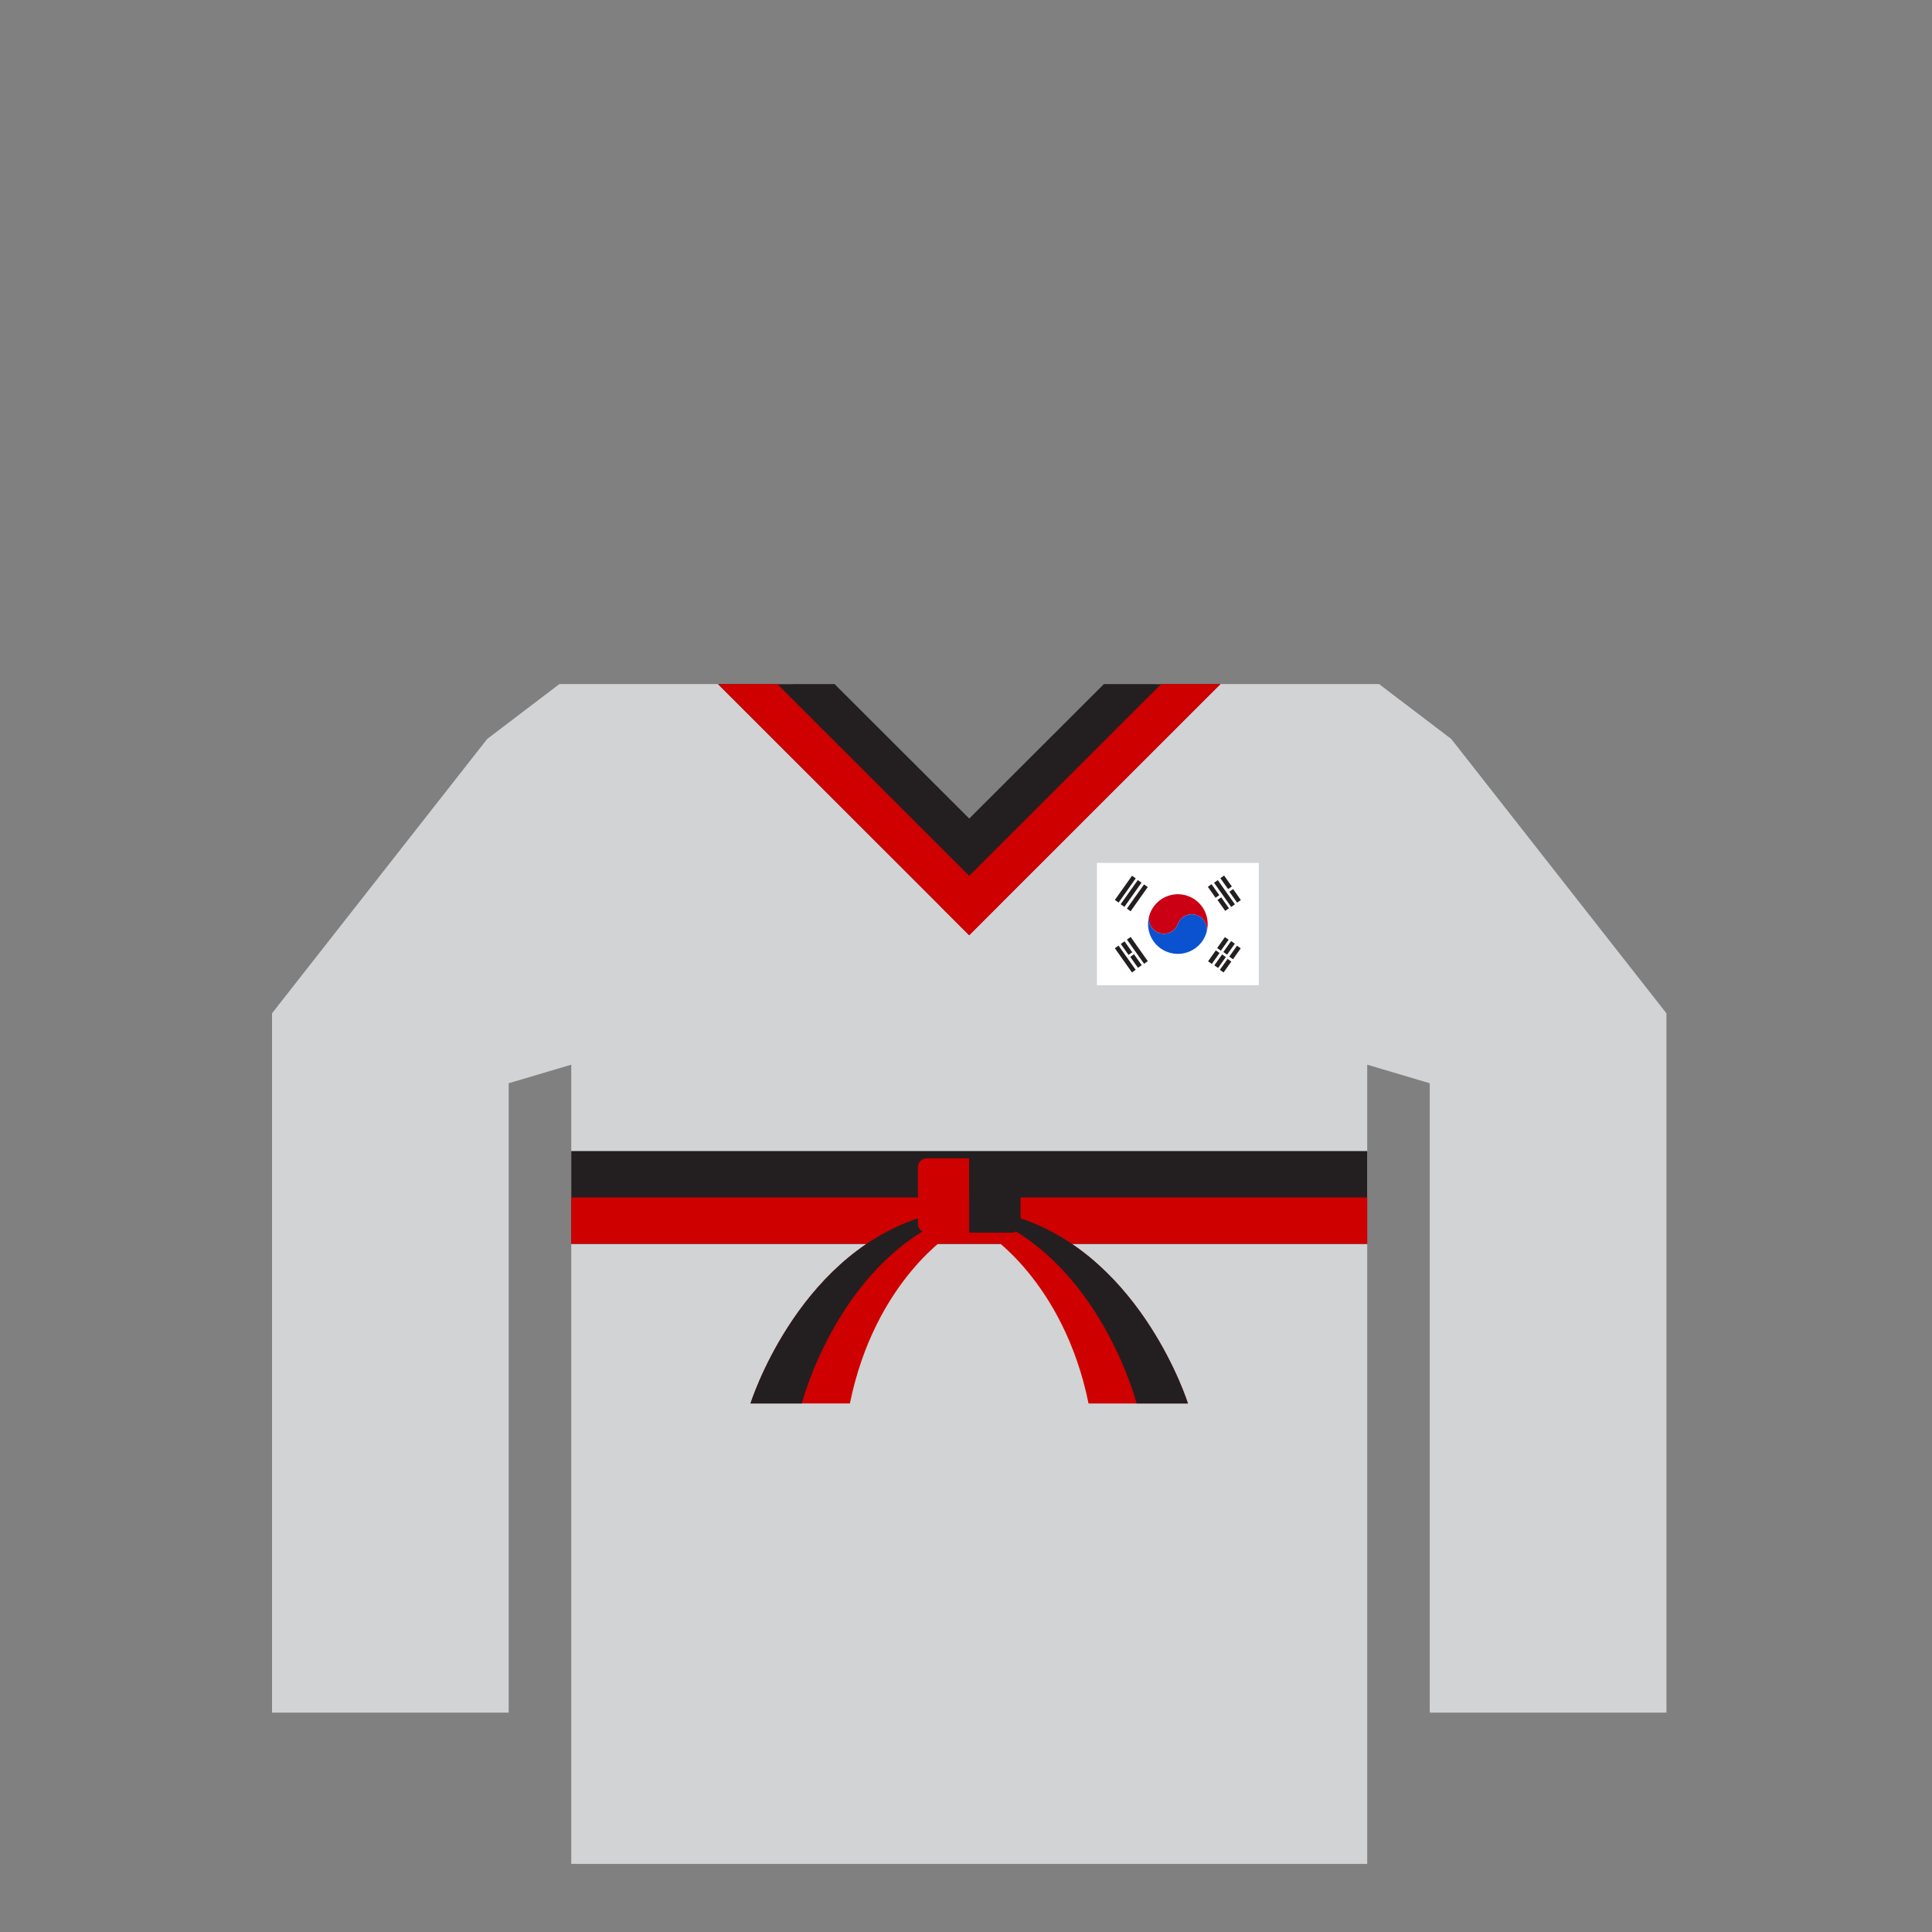 <?xml version="1.0" encoding="utf-8"?>
<!-- Generator: Adobe Illustrator 14.0.0, SVG Export Plug-In . SVG Version: 6.00 Build 43363)  -->
<!DOCTYPE svg PUBLIC "-//W3C//DTD SVG 1.1//EN" "http://www.w3.org/Graphics/SVG/1.1/DTD/svg11.dtd">
<svg version="1.1" id="content" xmlns="http://www.w3.org/2000/svg" xmlns:xlink="http://www.w3.org/1999/xlink" x="0px" y="0px"
	 width="500px" height="500px" viewBox="0 0 500 500" enable-background="new 0 0 500 500" xml:space="preserve">
<rect x="0" y="0" width="500" height="500" fill="#808080" stroke="none"/>
<g id="bounds" display="none">
	
		<rect x="-0.208" y="80.266" display="inline" fill="none" stroke="#EAEAEA" stroke-miterlimit="10" width="499.499" height="499.5"/>
</g>
<rect id="position" x="0.5" y="0.5" display="none" fill="none" stroke="#000000" width="499" height="499"/>
<g id="chooser">
	<polygon fill="#D1D3D4" points="375.584,191.244 356.911,177.045 353.834,177.045 351.834,177.045 300.527,177.045 
		299.111,177.045 251.724,220.889 205.193,177.045 203.778,177.045 149.834,177.045 147.834,177.045 144.755,177.045 
		126.083,191.244 70.396,262.244 70.396,443.22 131.652,443.22 131.652,280.344 147.834,275.539 147.834,482.186 147.834,482.375 
		353.834,482.375 353.834,275.539 370.016,280.344 370.016,443.22 431.271,443.22 431.271,262.244 	"/>
	<g>
		<rect id="shirt_4_" x="147.834" y="297.895" fill="#231F20" width="206" height="24.01"/>
		<rect id="shirt_2_" x="147.834" y="309.9" fill="#CE0000" width="206" height="12.005"/>
		<polygon fill="#231F20" points="285.682,177.045 250.835,211.837 215.987,177.045 185.854,177.045 185.835,177.045 
			250.835,242.01 315.836,177.045 315.816,177.045 		"/>
		<polygon fill="#CE0000" points="315.816,177.045 300.482,177.045 300.502,177.045 243.169,234.344 250.835,242.01 
			315.836,177.045 		"/>
		<polygon fill="#CE0000" points="185.854,177.045 201.188,177.045 201.169,177.045 258.502,234.344 250.833,242.01 
			185.835,177.045 		"/>
		<rect x="287.315" y="225.34" fill="#231F20" width="34.964" height="27.596"/>
		<path fill="#FFFFFF" d="M283.887,223.321v31.651h41.893v-31.651H283.887z M316.792,226.591l2.004,2.829l-0.965,0.684l-2.003-2.83
			L316.792,226.591z M315.165,227.774l4.433,6.263l-0.965,0.684l-4.433-6.264L315.165,227.774z M317.005,242.524l0.962,0.684
			l-2.008,2.827l-0.962-0.683L317.005,242.524z M315.089,232.911l0.963-0.68l1.996,2.83l-0.963,0.68L315.089,232.911z
			 M318.612,243.547l0.964,0.683l-2.004,2.831l-0.964-0.682L318.612,243.547z M297.04,229.573l-4.438,6.262l-0.964-0.684
			l4.438-6.262L297.04,229.573z M295.425,228.436l-4.434,6.263l-0.965-0.683l4.434-6.263L295.425,228.436z M293.028,246.442
			l-0.965,0.684l-2.002-2.828l0.964-0.684L293.028,246.442z M292.964,226.64l0.964,0.682l-4.436,6.266l-0.963-0.682L292.964,226.64z
			 M292.951,251.664l-4.432-6.263l0.961-0.68l4.431,6.263L292.951,251.664z M294.514,250.468l-2.004-2.828l0.963-0.683l2.004,2.828
			L294.514,250.468z M296.087,249.427l-4.436-6.264l0.963-0.682l4.436,6.264L296.087,249.427z M313.55,228.833l2,2.831l-0.96,0.679
			l-2-2.832L313.55,228.833z M312.653,248.782l2.002-2.828l0.964,0.683l-2.002,2.828L312.653,248.782z M314.275,249.83l2.004-2.827
			l0.964,0.683l-2.004,2.827L314.275,249.83z M316.659,251.675l-0.963-0.683l2.006-2.828l0.963,0.683L316.659,251.675z
			 M319.098,248.257l-0.963-0.682l2.002-2.83l0.963,0.681L319.098,248.257z M320.168,233.609l-2-2.827l0.965-0.683l2,2.827
			L320.168,233.609z"/>
		<g>
			<g>
				<path fill="#CC0014" d="M309.788,236.861c2,0.739,3.023,2.957,2.283,4.959c1.479-4.002-0.569-8.44-4.565-9.915
					c-4.002-1.477-8.441,0.567-9.916,4.567c-0.74,2,0.283,4.219,2.285,4.957c1.995,0.737,4.215-0.279,4.956-2.28
					C305.57,237.148,307.788,236.124,309.788,236.861z"/>
				<path fill="#0B52D1" d="M299.875,241.429c-1.998-0.737-3.021-2.957-2.283-4.957c-1.479,3.998,0.57,8.44,4.569,9.914
					c3.996,1.479,8.441-0.568,9.91-4.566c0.748-2.002-0.276-4.22-2.278-4.959c-2.004-0.737-4.222,0.285-4.959,2.286
					C304.094,241.146,301.875,242.168,299.875,241.429z"/>
			</g>
		</g>
		<g>
			<g>
				<path fill="#CE0000" d="M246.503,319.014c0,0-20.043,12.306-26.556,44.204c-25.219,0-25.721,0-25.721,0
					s11.664-37.245,43.326-47.935C245.501,317.791,246.503,319.014,246.503,319.014z"/>
				<path fill="#231F20" d="M242.047,316.829c-1.174-0.446-2.638-0.96-4.493-1.544c-31.662,10.688-43.326,47.935-43.326,47.935
					s0.334,0,13.277,0C207.505,363.219,215.947,330.354,242.047,316.829z"/>
			</g>
			<g>
				<path fill="#CE0000" d="M264.113,315.285c31.662,10.688,43.326,47.935,43.326,47.935s-0.502,0-25.721,0
					c-6.512-31.898-26.555-44.204-26.555-44.204S256.166,317.791,264.113,315.285z"/>
				<path fill="#231F20" d="M259.619,316.829c1.174-0.446,2.639-0.96,4.493-1.544c31.662,10.688,43.326,47.935,43.326,47.935
					s-0.334,0-13.276,0C294.162,363.219,285.719,330.354,259.619,316.829z"/>
			</g>
			<path fill="#CE0000" d="M250.833,299.768h-10.972c-1.272,0-2.308,1.034-2.308,2.308v14.631c0,1.273,1.034,2.309,2.308,2.309
				h10.972V299.768z"/>
			<path fill="#231F20" d="M250.833,299.768h10.97c1.273,0,2.309,1.034,2.309,2.308v14.631c0,1.273-1.034,2.309-2.309,2.309h-10.97
				V299.768z"/>
		</g>
	</g>
</g>
</svg>
